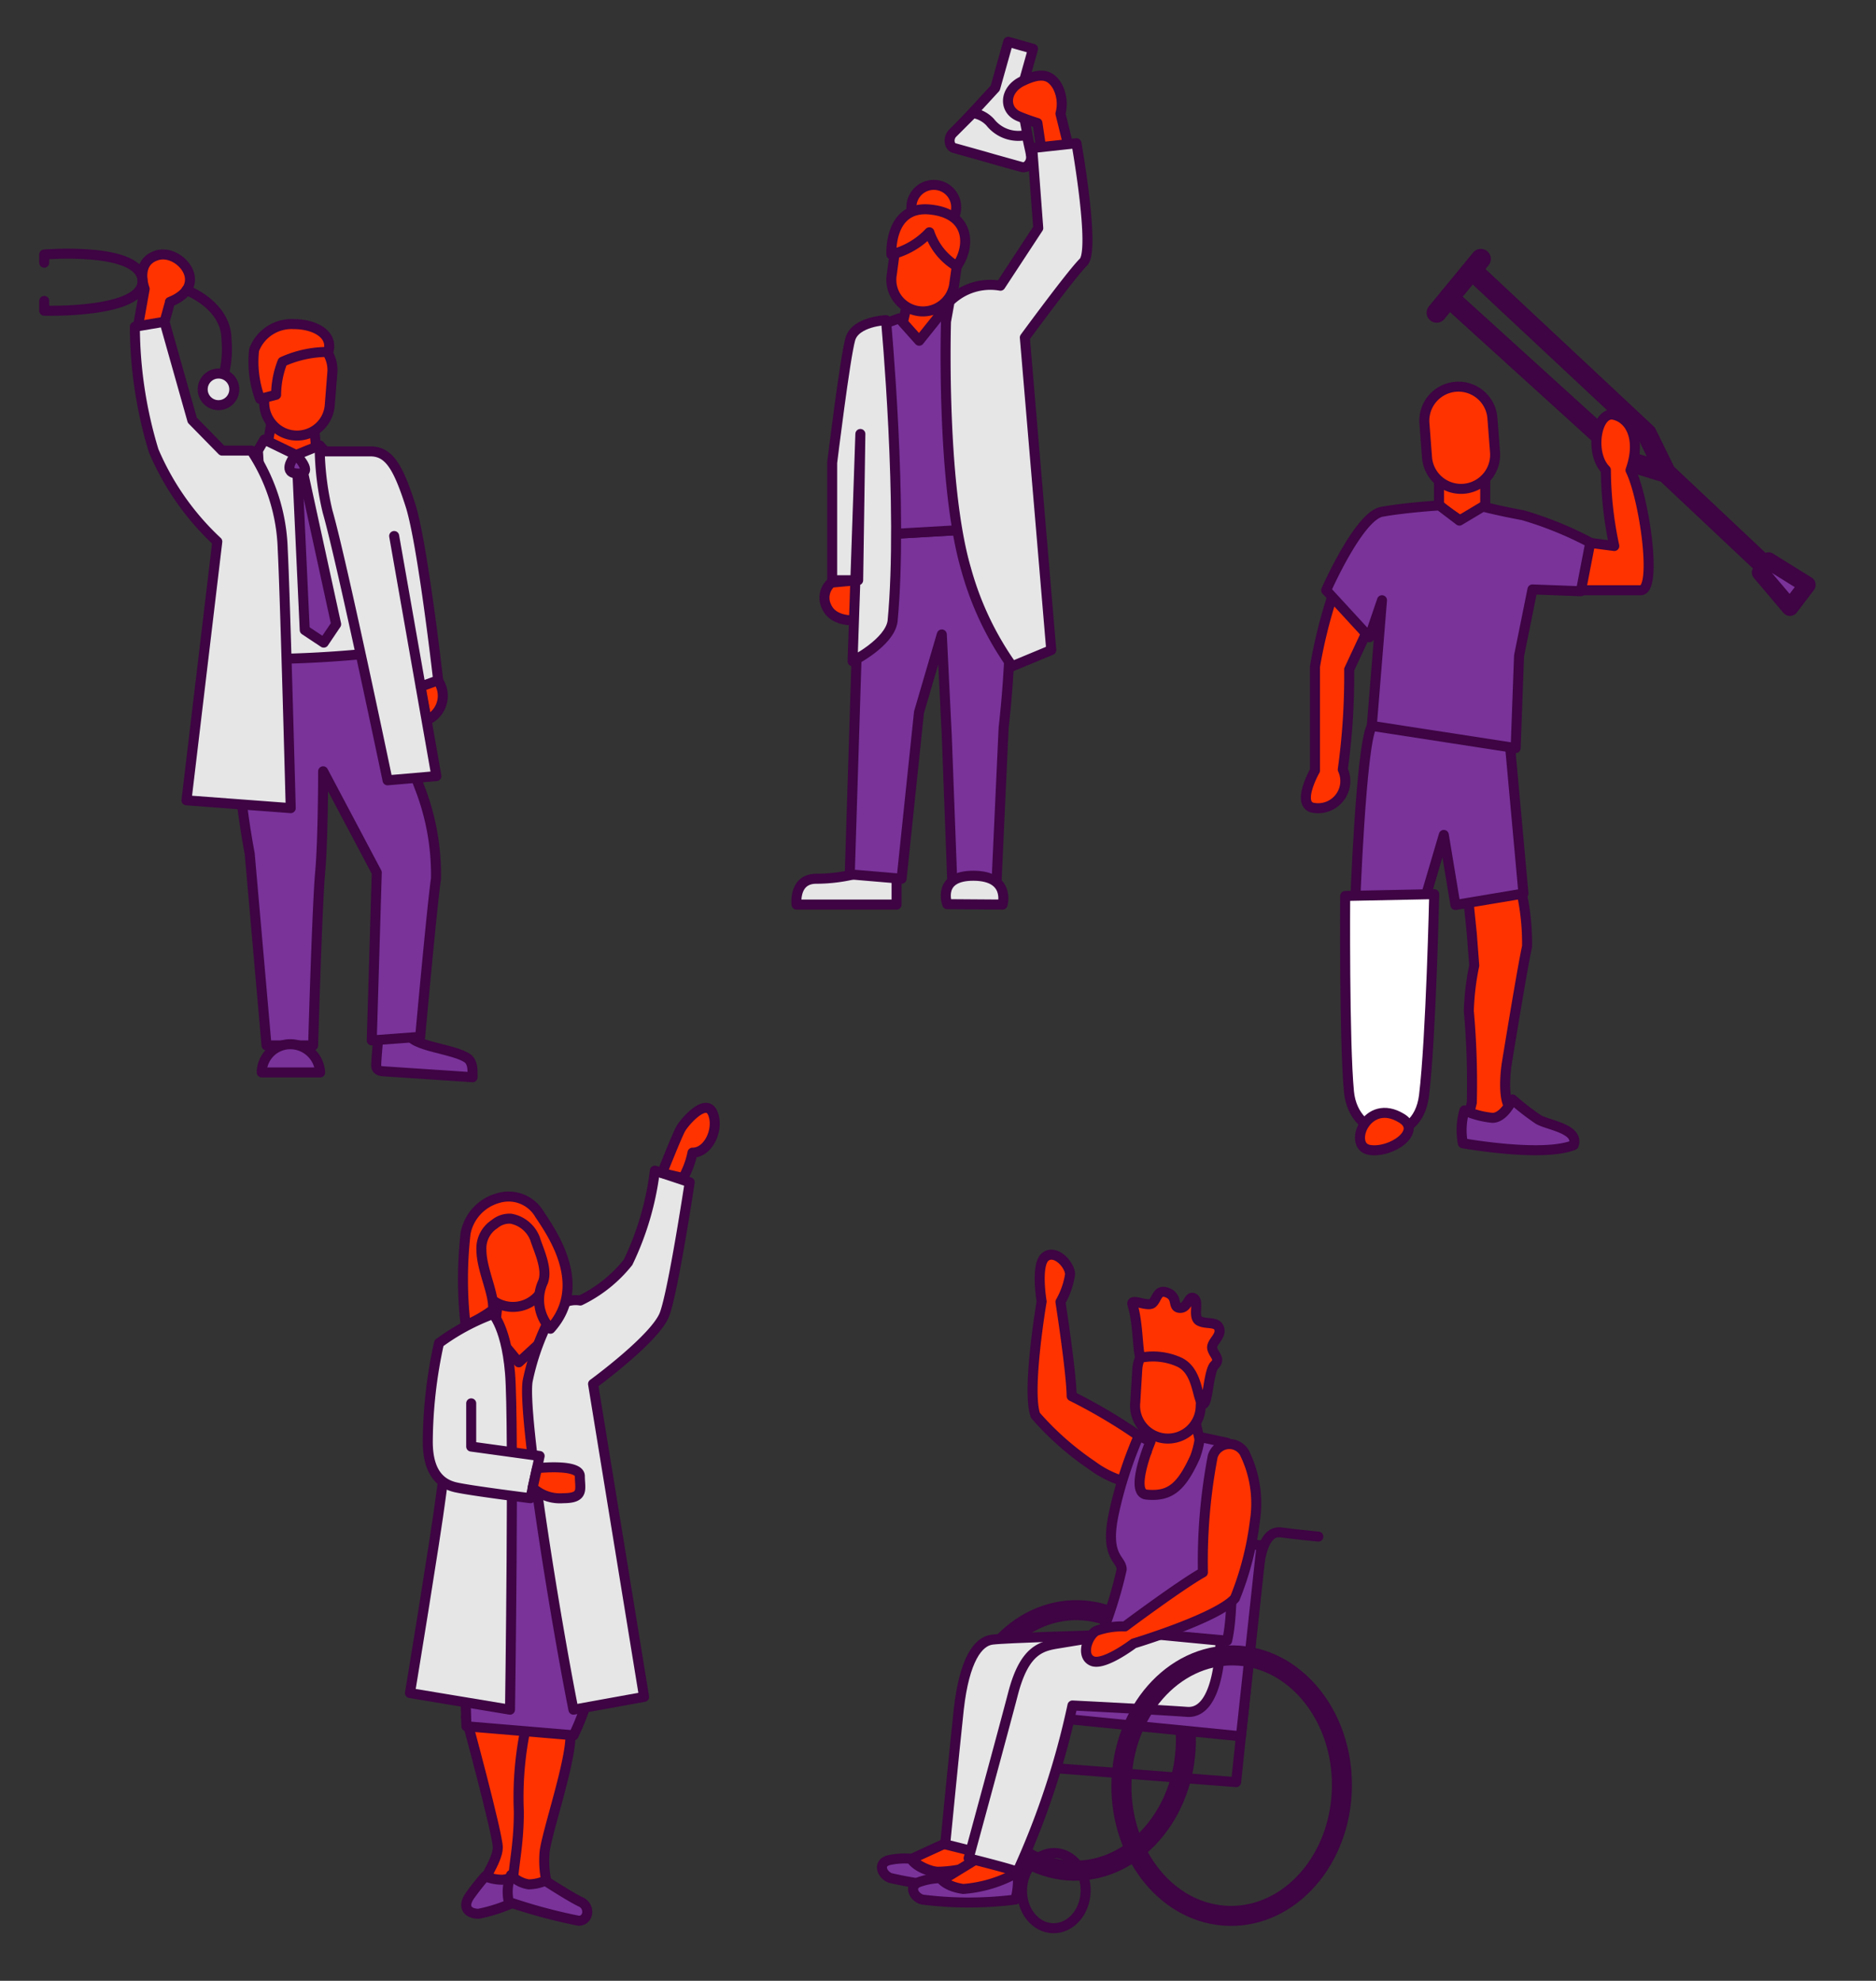 <svg id="Layer_1" data-name="Layer 1" xmlns="http://www.w3.org/2000/svg" viewBox="0 0 93.76 99"><rect x="0" y="0" width="93.76" height="99" fill="#333333" stroke="none"/><defs><style>.cls-1,.cls-7{fill:none;}.cls-1,.cls-2,.cls-3,.cls-4,.cls-5,.cls-6,.cls-7{stroke:#3e0443;stroke-linecap:round;stroke-linejoin:round;}.cls-2,.cls-4{fill:#793399;}.cls-2{stroke-width:0.85px;}.cls-3{fill:#f30;}.cls-3,.cls-4,.cls-5,.cls-6,.cls-7{stroke-width:0.5px;}.cls-5{fill:#fff;}.cls-6{fill:#e6e6e7;}</style></defs><title>single-payer</title><line class="cls-1" x1="71.8" y1="15.63" x2="74.01" y2="12.94"/><polyline class="cls-1" points="72.42 14.88 81.44 23.07 83.26 23.63 88.56 28.62 83.26 23.63 82.3 21.67 73.61 13.54"/><polygon class="cls-2" points="87.98 28.61 89.46 30.36 90.32 29.23 88.39 28.03 87.98 28.61"/><path class="cls-3" d="M73.24,43.54l.32,3.14.12,1.58a13,13,0,0,0-.27,2.27,40.72,40.72,0,0,1,.15,4.58c-.19.75-.25,1.32.12,1.72a4,4,0,0,0,1.93.31,3.86,3.86,0,0,0,1.44-.06s.48.4.85.17a.52.52,0,0,0-.28-.92,4.75,4.75,0,0,1-2.14-.95c-.34-.37-.28-1.59-.16-2.31,0,0,.8-4.91,1-5.76A11.93,11.93,0,0,0,76,44.4"/><path class="cls-4" d="M75.48,37.4l.66,7.26-3.4.57-.58-3.5-1.08,3.66-3.36,0s.29-8.14.84-9.1"/><path class="cls-3" d="M66.58,29.83a24.86,24.86,0,0,0-.86,3.49v5.19s-.91,1.6-.15,1.85a1.36,1.36,0,0,0,1.54-1.9,34,34,0,0,0,.32-5l1.34-2.87"/><polyline class="cls-3" points="71.92 23.44 71.92 25.3 73.05 26.06 74.23 25.27 74.23 23.58"/><path class="cls-3" d="M74.59,20.91a1.7,1.7,0,1,0-3.4.24l.13,1.7a1.7,1.7,0,0,0,3.4-.24Z"/><path class="cls-3" d="M79.18,29.5H82c.85,0,.17-4.64-.51-6,.55-1.54,0-2.6-.85-2.77s-1.22,1.92-.38,2.76a18.53,18.53,0,0,0,.42,3.8l-2-.26"/><path class="cls-4" d="M66.28,29.5l2.16,2.35L69.07,30l-.51,6.28,7.19,1.11.17-4.61.67-3.32,2.42.09.47-2.43a17.9,17.9,0,0,0-3.37-1.37c-1.15-.21-2-.43-2-.43l-1.17.7-1-.76s-1.73.11-2.88.32S66.28,29.5,66.28,29.5Z"/><path class="cls-5" d="M71.68,44.69s-.16,7.2-.51,10.07c-.33,2.67-3.51,2.3-3.75-.19s-.19-9.79-.19-9.79Z"/><path class="cls-3" d="M68.43,57.47c1.1.19,2.69-.93,1.62-1.58C68.31,54.82,67.34,57.27,68.43,57.47Z"/><path class="cls-4" d="M73.19,55.5a3.53,3.53,0,0,0-.08,1.64s4,.72,5.54.09c.29-.82-1.32-1-1.77-1.28a13,13,0,0,1-1.29-1s-.41.92-1,.92A4.54,4.54,0,0,1,73.19,55.5Z"/><path class="cls-3" d="M21.88,34a1.33,1.33,0,0,1-.56,2l-.47-2.43"/><path class="cls-4" d="M19.11,53.54l4.51.3c0-.43,0-.7-.21-.91-.64-.53-2.91-.6-3-1.32l-1.47-.1s-.13,1.29-.14,1.76c0,.16.13.26.33.27"/><path class="cls-3" d="M6.9,16.29l.33-1.85s-.52-1.33.62-1.68,2.7,1.52.64,2.33c0,.06-.27,1-.27,1"/><polyline class="cls-3" points="13.34 22.36 13.63 20.79 15.66 20.95 15.85 22.9"/><polyline class="cls-6" points="16.41 22.74 15.98 22.26 14.8 22.74 13.21 21.97 12.89 22.52 13.7 35.12 19.7 34.91 18.37 24.76"/><path class="cls-4" d="M18.14,32.69a56.21,56.21,0,0,1-5.76.25,21,21,0,0,0-.55,4.32,42.29,42.29,0,0,0,.65,5.41l.84,9.58h2.33s.2-7,.35-8.64.15-5.06.15-5.06l2.68,5.06L18.58,52,21,51.82s.59-6.52.79-7.91a12,12,0,0,0-.84-4.61C20.52,38.1,18.14,32.69,18.14,32.69Z"/><path class="cls-6" d="M12.56,22.52a9.39,9.39,0,0,1,1.57,4.93c.12,2.28.4,12.94.4,12.94L9.32,40l1.54-12.93a13.31,13.31,0,0,1-3.18-4.54,21.57,21.57,0,0,1-.94-6.2l1.48-.25L9.61,21l1.49,1.52Z"/><path class="cls-6" d="M19.7,26.79l2.11,12L19.37,39s-2.27-10.89-3-13.44a14.31,14.31,0,0,1-.39-3h2.53c.94,0,1.39.79,2,2.68S21.9,34,21.9,34l-.88.32"/><path class="cls-4" d="M13.08,53.6a1.43,1.43,0,0,1,1.41-1.41A1.5,1.5,0,0,1,16,53.6Z"/><path class="cls-3" d="M16.61,18.62a1.64,1.64,0,1,0-3.27-.26L13.21,20a1.64,1.64,0,0,0,3.27.26Z"/><polyline class="cls-4" points="14.86 23.52 15.23 31.49 16.18 32.12 16.8 31.2 15.12 23.49"/><path class="cls-4" d="M14.65,22.9s-.56.77.26.77-.11-.93-.11-.93"/><path class="cls-7" d="M9.32,14.5s2,.74,2,2.48A5.15,5.15,0,0,1,11,19.3"/><circle class="cls-6" cx="10.92" cy="19.46" r="0.79"/><path class="cls-7" d="M2.21,13.13v-.41S7,12.32,7.12,14s-4.91,1.53-4.91,1.53l0-.49"/><path class="cls-6" d="M51.56,7.75c-.09-.33-.58-3-.58-3l.65-2.31-1.24-.35-.65,2.31s-1.83,2-2.08,2.23-.19.68.07.75l1.43.4.52.15,1.43.4C51.37,8.43,51.64,8.09,51.56,7.75Z"/><path class="cls-6" d="M49.49,6.11a1.48,1.48,0,0,0-.87-.46l-1,1c-.25.24-.19.68.07.75l1.43.4.52.15,1.43.4c.26.07.53-.27.45-.61,0-.11-.11-.5-.2-1A1.79,1.79,0,0,1,49.49,6.11Z"/><polyline class="cls-3" points="45.6 14.11 44.84 17.3 47.16 17.3 46.65 14.11"/><path class="cls-6" d="M44.81,44.11v1.1l-5,0s-.16-1.3,1-1.29a8.23,8.23,0,0,0,2.06-.27"/><path class="cls-3" d="M53.46,7.54,53,5.68a1.88,1.88,0,0,0-.15-1.36c-.37-.64-.87-.69-1.76-.26s-.94,1.42-.18,1.75c.42.18.94.34.94.34l.31,2.08"/><path class="cls-3" d="M42.73,31s-1.06.1-1.41-.66a1,1,0,0,1,.23-1.22l1.3-.12"/><path class="cls-4" d="M50,26.37,43,26.78,42.47,43.7l2.59.22.87-8.32,1.14-3.89.25,5.1L47.59,44h2.22l.35-7.63S51,29.55,50,26.37Z"/><path class="cls-4" d="M43,26.78l0-10.16,1.94-.71,1,1.12,1-1.25,3.34-1.13,1,1.78-1.15.94s1,7.2,0,9Z"/><path class="cls-6" d="M44.28,16s-1.52.06-1.78.94-.91,6.19-.91,6.19l0,5.87h1.3L43,21.69l-.39,11.36s1.85-.93,2-2C45.15,25.35,44.28,16,44.28,16Z"/><path class="cls-6" d="M47.46,15.07l-.18,1s-.25,8.08,1,12.36a15.39,15.39,0,0,0,2.31,4.87l1.95-.81L51.22,16.87s2.33-3.18,2.93-3.77-.35-5.94-.35-5.94l-2.21.24.3,4L50,14.28A2.9,2.9,0,0,0,47.46,15.07Z"/><path class="cls-6" d="M50.11,45.21s.4-1.43-1.45-1.44-1.32,1.42-1.32,1.42Z"/><path class="cls-3" d="M47.92,12.58a1.58,1.58,0,0,0-3.14-.43l-.21,1.57a1.58,1.58,0,1,0,3.13.42Z"/><circle class="cls-3" cx="46.67" cy="10.36" r="1.12"/><path class="cls-3" d="M46.45,11.61a3.89,3.89,0,0,1-1.9,1.11s-.14-2.44,1.91-2.25,2.06,1.85,1.36,2.84A3.15,3.15,0,0,1,46.45,11.61Z"/><rect class="cls-3" x="23.74" y="66.99" width="4.62" height="10.48"/><path class="cls-3" d="M23.29,85.82s1.59,5.84,1.59,6.52-.94,1.9-.94,2.31,1.88-.08,2.4-1,.15-8.32.15-8.32"/><path class="cls-4" d="M25.87,93.61a2.13,2.13,0,0,1,.21,1.27,7.85,7.85,0,0,1-2.16.77c-.51,0-.86-.32-.41-.94s.74-.93.74-.93a2.36,2.36,0,0,0,.84.17A1.21,1.21,0,0,0,25.87,93.61Z"/><path class="cls-3" d="M26.34,86.06a16.85,16.85,0,0,0-.41,4.48c0,1.8-.3,2.77-.3,3.79a5,5,0,0,0,.71.32h1.15a4.85,4.85,0,0,1-.27-2.11c.14-1.05,1.29-4.42,1.29-5.77"/><path class="cls-4" d="M24.54,73.83l3.73.26a19.86,19.86,0,0,1,1.62,7,12.44,12.44,0,0,1-1.22,5.64l-5.36-.45-.22-7.76"/><polyline class="cls-3" points="24.94 64.42 24.72 66.63 25.93 68.09 27.31 66.82 27.69 65.5 26.48 63.25"/><path class="cls-6" d="M29.64,69.17l2.55,15.64-3.53.64c-.94-4.73-2.55-14.73-2.29-16.42a12.16,12.16,0,0,1,1.32-3.53A1.39,1.39,0,0,1,29,65a6.89,6.89,0,0,0,2.39-1.91,14.61,14.61,0,0,0,1.34-4.58l1.74.58s-.81,5.37-1.25,6.58S29.64,69.17,29.64,69.17Z"/><path class="cls-6" d="M24.49,65.5s.79.6,1,3.12,0,16.83,0,16.83l-5-.83s1.28-7.77,1.54-9.8.56-3.27.56-3.27"/><path class="cls-6" d="M23.55,70.14V72.3l3.42.47-.46,2.11s-3.05-.38-3.76-.55-1.37-.71-1.37-2.28a23.42,23.42,0,0,1,.56-4.92,10.86,10.86,0,0,1,2.55-1.4"/><path class="cls-3" d="M23.76,62.32a1.7,1.7,0,1,1,3.36-.46c0,.3.13,1.1.18,1.41a1.7,1.7,0,1,1-3.36.46C23.9,63.43,23.8,62.63,23.76,62.32Z"/><path class="cls-3" d="M24.72,61.18a1.44,1.44,0,0,0-.66,1.28c0,1,.65,2.19.58,3a6.7,6.7,0,0,1-1.37.78,20.29,20.29,0,0,1,0-4.61,2.27,2.27,0,0,1,1.63-1.75,1.79,1.79,0,0,1,2.07.82c.62.93,2.47,3.56.54,5.71a2.12,2.12,0,0,1-.37-2.34c.25-.65-.23-1.61-.4-2.16a1.6,1.6,0,0,0-1.21-1A1.16,1.16,0,0,0,24.72,61.18Z"/><path class="cls-3" d="M26.84,73.38s2.14-.24,2.14.4.24,1.1-.83,1.1a2,2,0,0,1-1.53-.53Z"/><path class="cls-3" d="M33.09,58.63s.74-1.87.93-2.21,1.24-1.56,1.59-.81-.16,2-1,2a4.43,4.43,0,0,1-.47,1.27Z"/><path class="cls-4" d="M25.54,93.71a2.24,2.24,0,0,0-.11,1.35,27.49,27.49,0,0,0,3.49.94c.51,0,.59-.72.11-.94S27.25,94,27.25,94a2.16,2.16,0,0,1-.83.18A1.51,1.51,0,0,1,25.54,93.71Z"/><path class="cls-7" d="M65.89,76.8s-1.22-.12-1.86-.21-1,.61-1.15,2-1.1,10.48-1.1,10.48l-10-.77.3-2.24"/><ellipse class="cls-1" cx="53.94" cy="87.35" rx="6.51" ry="5.51" transform="matrix(0.02, -1, 1, 0.02, -34.67, 139.18)"/><path class="cls-3" d="M54.58,73.24a14.61,14.61,0,0,1-2.83-2.5c-.45-1.23.31-5.69.31-5.69s-.31-1.83.18-2.23,1.23.37,1.24.87A3.94,3.94,0,0,1,53,65.07s.54,3.45.56,4.71a27.23,27.23,0,0,1,4.9,3.14c.42.49.07,1.21-.83,1.33A5.07,5.07,0,0,1,54.58,73.24Z"/><polyline class="cls-4" points="52.83 85.87 62.02 86.78 63.05 77.24 57.78 76.69"/><path class="cls-3" d="M47.25,92.13l-1.72.79a2.57,2.57,0,0,0,1.36.65,3.31,3.31,0,0,0,2.39-.65"/><path class="cls-4" d="M49.36,93a3.86,3.86,0,0,1-.25,1.34,18.6,18.6,0,0,1-4.62-.48c-.43-.17-.63-.75-.06-.89a3.69,3.69,0,0,1,1.1-.07s.21.43,1.09.65A6.45,6.45,0,0,0,49.36,93Z"/><path class="cls-3" d="M48.67,93l-1.63,1a2.62,2.62,0,0,0,1.42.52c.79,0,2.14-.48,2.31-.9"/><path class="cls-4" d="M50.86,93.58a3.91,3.91,0,0,1-.11,1.36,18.47,18.47,0,0,1-4.66,0c-.44-.13-.69-.69-.14-.88A3.43,3.43,0,0,1,47,93.87s.24.41,1.14.54A6.48,6.48,0,0,0,50.86,93.58Z"/><path class="cls-6" d="M54.58,81.74s-4.3.12-5,.21-1.38,1-1.66,3.47c-.23,2.13-.68,6.76-.68,6.76l1.24.31"/><polyline class="cls-3" points="57.45 70.91 57.31 72.56 56.6 73.07 56.08 75.77 59.91 75.93 59.97 72.02 59.57 70.3"/><path class="cls-3" d="M60.1,68.64a1.63,1.63,0,1,0-3.26-.2l-.1,1.64a1.64,1.64,0,1,0,3.27.19Z"/><path class="cls-4" d="M57.5,72.05s-1.08,2.56-.2,2.65c1.16.11,1.73-.34,2.43-1.88a4.37,4.37,0,0,0,.24-1l1.36.29s.55,7.62,0,9.89l-6.18-.56a21.17,21.17,0,0,0,.91-3c0-.55-.87-.58-.39-2.81a20.6,20.6,0,0,1,1.25-3.88Z"/><path class="cls-6" d="M61,82s0,3.68-1.67,3.56-5.73-.32-5.73-.32a40.09,40.09,0,0,1-2.76,8.32c-.1-.1-2.43-.68-2.43-.68s1.81-6.65,2.22-8.23c.58-2.23,1.44-2.38,2.32-2.52l3.47-.57Z"/><ellipse class="cls-7" cx="52.46" cy="94.14" rx="1.88" ry="1.59" transform="matrix(0.02, -1, 1, 0.02, -42.52, 145.07)"/><path class="cls-3" d="M62.72,76a15.22,15.22,0,0,1-1,3.88c-.88,1-5.06,2.26-5.06,2.26s-1.48,1.13-2.07.88-.24-1.26.2-1.51a3.86,3.86,0,0,1,1.43-.22s2.8-2.09,3.9-2.7a28,28,0,0,1,.49-5.8.87.87,0,0,1,1.58-.19A5.7,5.7,0,0,1,62.72,76Z"/><ellipse class="cls-1" cx="61.57" cy="89.25" rx="6.51" ry="5.51" transform="translate(-28.68 149.36) rotate(-89.07)"/><path class="cls-3" d="M57,67.86c-.15-.32-.11-1.74-.4-2.65-.12-.36.76.13,1-.08s.24-.74.77-.51.2.74.61.75.41-.65.69-.48-.08.94.27,1.13.9,0,1,.4-.44.68-.35,1,.43.5.11.81-.34,2.19-.61,1.91-.22-1.62-1.15-2.06A3.19,3.19,0,0,0,57,67.86Z"/><path class="cls-3" d="M13,19.94l.8-.21a4.57,4.57,0,0,1,.32-1.65,5.48,5.48,0,0,1,2.29-.49c.27-.92-.74-1.39-1.71-1.39a2,2,0,0,0-2,1.29A5.34,5.34,0,0,0,13,19.94Z"/></svg>